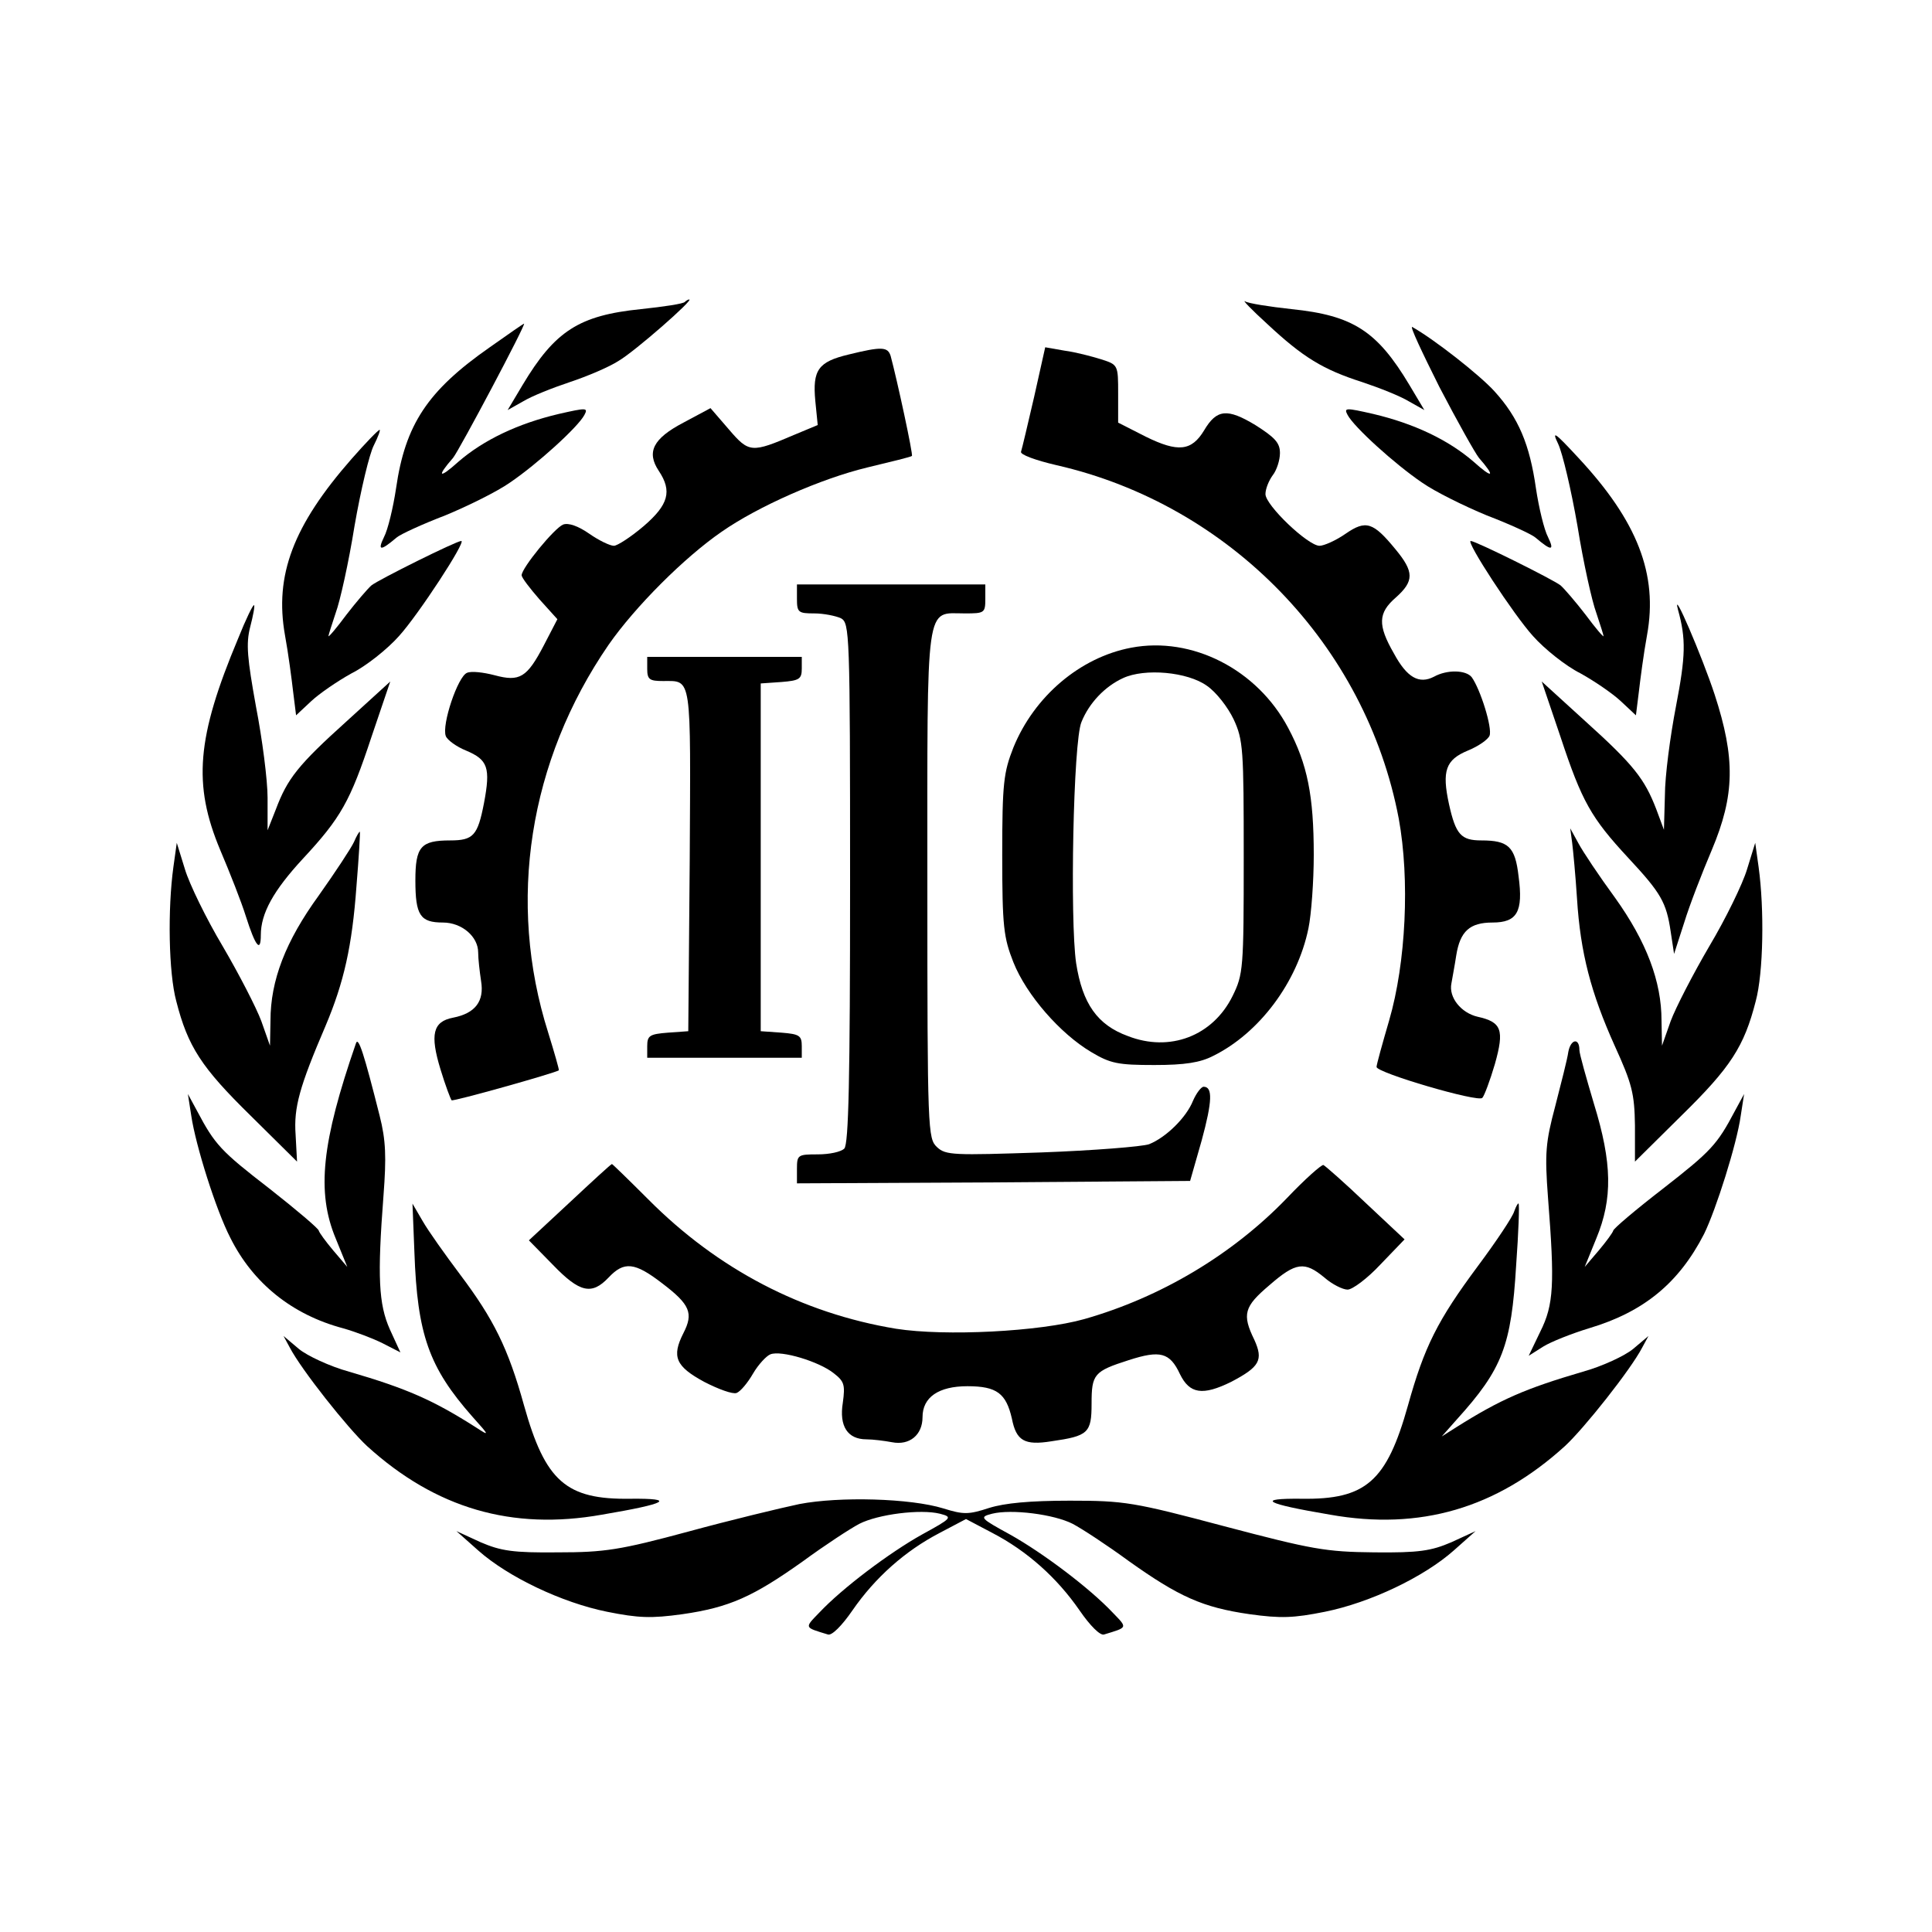 <?xml version="1.0" standalone="no"?>
<!DOCTYPE svg PUBLIC "-//W3C//DTD SVG 20010904//EN"
 "http://www.w3.org/TR/2001/REC-SVG-20010904/DTD/svg10.dtd">
<svg version="1.0" xmlns="http://www.w3.org/2000/svg"
 width="400pt" height="400pt" viewBox="0 0 400 400"
 preserveAspectRatio="xMidYMid meet">

<g transform="translate(0,400) scale(0.1,-0.1)"
fill="#000000" stroke="none">
<path d="M1418 3375 c-3 -4 -44 -10 -91 -15 -128 -13 -178 -45 -245 -157 l-31
-52 32 18 c18 11 61 28 97 40 36 12 81 31 101 44 34 20 156 127 146 127 -2 0
-6 -2 -9 -5z"/>
<path d="M2624 3329 c74 -69 115 -94 196 -120 36 -12 79 -29 97 -40 l32 -18
-31 52 c-67 112 -117 144 -244 157 -46 5 -90 12 -96 16 -7 4 13 -17 46 -47z"/>
<path d="M1014 3281 c-129 -90 -175 -160 -194 -292 -6 -40 -17 -86 -25 -101
-14 -29 -7 -29 26 -1 8 7 54 28 101 46 46 19 107 49 134 68 56 38 141 115 154
140 8 15 4 15 -53 2 -85 -20 -156 -54 -208 -99 -40 -36 -46 -32 -11 8 13 16
152 278 147 278 -1 0 -33 -22 -71 -49z"/>
<path d="M2980 3199 c37 -71 74 -137 82 -147 35 -40 29 -44 -11 -8 -52 45
-123 79 -208 99 -57 13 -61 13 -53 -2 13 -25 98 -102 154 -140 27 -19 88 -49
134 -68 47 -18 93 -39 101 -46 33 -28 40 -28 26 1 -8 15 -19 61 -25 101 -13
91 -36 146 -86 201 -31 34 -124 107 -170 133 -6 3 20 -52 56 -124z"/>
<path d="M1757 3266 c-63 -15 -75 -32 -69 -96 l5 -50 -48 -20 c-89 -38 -94
-38 -136 11 l-38 44 -56 -30 c-63 -33 -77 -61 -51 -100 28 -42 20 -70 -31
-114 -27 -23 -55 -41 -62 -41 -8 0 -31 11 -51 25 -23 16 -43 23 -54 19 -18 -7
-86 -90 -86 -105 0 -5 17 -27 37 -50 l37 -41 -28 -54 c-35 -67 -50 -76 -102
-62 -23 6 -48 9 -57 5 -19 -7 -53 -108 -44 -131 3 -8 22 -22 42 -30 45 -19 51
-35 37 -109 -13 -67 -22 -77 -70 -77 -61 0 -72 -13 -72 -83 0 -72 10 -87 57
-87 39 0 73 -29 73 -62 0 -13 3 -39 6 -59 7 -42 -12 -67 -58 -76 -42 -8 -48
-35 -26 -107 10 -33 21 -62 23 -64 3 -3 213 56 222 62 1 1 -9 36 -22 78 -86
271 -40 563 125 803 55 79 157 181 234 234 76 53 206 110 301 133 50 12 91 22
93 24 3 2 -31 159 -44 207 -6 19 -18 20 -87 3z"/>
<path d="M2141 3178 c-13 -56 -25 -107 -27 -113 -3 -6 30 -18 73 -28 360 -82
641 -373 709 -732 23 -126 15 -298 -20 -418 -14 -48 -26 -91 -26 -96 0 -12
211 -74 219 -64 4 4 16 36 26 70 20 71 14 87 -36 98 -34 8 -60 40 -54 69 2 12
7 38 10 58 8 50 28 68 75 68 51 0 64 22 54 96 -7 61 -21 74 -77 74 -42 0 -53
12 -67 75 -15 69 -7 92 39 111 22 9 42 23 45 31 6 16 -19 96 -37 121 -12 15
-51 16 -78 1 -31 -16 -56 -2 -83 48 -34 59 -33 84 4 116 38 34 38 53 -1 100
-46 56 -61 61 -103 32 -20 -14 -45 -25 -54 -25 -24 0 -112 84 -112 107 0 11 7
28 15 39 8 10 15 31 15 46 0 21 -10 32 -51 58 -58 35 -80 33 -106 -11 -26 -43
-54 -46 -121 -13 l-57 29 0 60 c0 59 0 60 -35 71 -19 6 -53 15 -76 18 l-40 7
-23 -103z"/>
<path d="M728 3050 c-121 -138 -160 -241 -138 -365 7 -38 14 -92 17 -118 l6
-48 31 29 c17 16 55 42 84 58 30 15 74 50 98 77 40 44 140 197 129 197 -10 0
-171 -80 -186 -92 -8 -7 -32 -35 -52 -61 -20 -27 -37 -47 -37 -44 0 2 7 24 15
48 9 24 27 105 39 180 13 75 31 150 40 167 9 18 14 32 12 32 -3 0 -29 -27 -58
-60z"/>
<path d="M3226 3081 c9 -19 27 -95 40 -170 12 -75 30 -156 39 -180 8 -24 15
-46 15 -48 0 -3 -17 17 -37 44 -20 26 -44 54 -52 61 -15 12 -176 92 -186 92
-11 0 89 -153 129 -197 24 -27 68 -62 98 -77 29 -16 67 -42 84 -58 l31 -29 6
48 c3 26 10 80 17 118 23 126 -20 236 -142 367 -49 53 -56 58 -42 29z"/>
<path d="M1650 2760 c0 -28 3 -30 36 -30 19 0 44 -5 55 -10 18 -10 19 -27 19
-548 0 -405 -3 -541 -12 -550 -7 -7 -31 -12 -55 -12 -41 0 -43 -1 -43 -30 l0
-30 407 2 407 3 24 84 c22 81 23 111 4 111 -5 0 -15 -13 -22 -29 -14 -35 -56
-76 -91 -90 -15 -5 -115 -13 -223 -17 -181 -6 -198 -6 -216 11 -19 18 -20 31
-20 545 0 595 -5 560 78 560 40 0 42 1 42 30 l0 30 -195 0 -195 0 0 -30z"/>
<path d="M493 2678 c-86 -205 -94 -302 -37 -438 20 -47 44 -108 53 -137 20
-63 31 -76 31 -39 0 45 26 92 87 158 79 85 98 119 142 252 l39 115 -90 -82
c-101 -91 -123 -119 -147 -183 l-17 -43 0 67 c0 37 -11 122 -24 189 -18 100
-21 130 -12 165 6 23 10 44 8 45 -2 2 -17 -29 -33 -69z"/>
<path d="M3474 2738 c17 -61 16 -96 -4 -200 -12 -62 -23 -145 -23 -185 l-2
-71 -16 43 c-24 62 -46 91 -147 182 l-90 82 39 -115 c44 -133 63 -167 140
-250 68 -73 79 -92 88 -153 l7 -46 21 65 c11 36 37 103 57 150 48 114 49 190
6 322 -26 79 -89 226 -76 176z"/>
<path d="M2342 2659 c-106 -20 -201 -101 -244 -207 -20 -51 -23 -73 -23 -222
0 -149 3 -171 23 -222 27 -68 97 -148 161 -186 40 -24 56 -27 131 -27 63 0 95
5 122 19 95 47 174 152 197 264 6 29 11 98 11 152 0 122 -13 188 -53 263 -64
121 -199 190 -325 166z m157 -79 c19 -13 43 -44 55 -69 20 -43 21 -62 21 -286
0 -231 -1 -242 -23 -287 -41 -83 -130 -117 -217 -83 -63 23 -94 67 -107 151
-13 89 -6 459 11 499 16 40 49 74 86 91 45 21 134 13 174 -16z"/>
<path d="M1340 2615 c0 -22 5 -25 33 -25 60 0 57 15 55 -371 l-3 -354 -42 -3
c-38 -3 -43 -6 -43 -28 l0 -24 160 0 160 0 0 24 c0 22 -5 25 -42 28 l-43 3 0
360 0 360 43 3 c37 3 42 6 42 28 l0 24 -160 0 -160 0 0 -25z"/>
<path d="M733 2257 c-6 -13 -39 -63 -73 -111 -69 -95 -100 -176 -100 -259 l-1
-52 -18 51 c-10 27 -46 97 -80 155 -34 57 -69 129 -78 159 l-17 55 -7 -50
c-12 -87 -10 -219 6 -278 24 -94 52 -137 154 -237 l96 -95 -3 56 c-4 56 8 99
62 225 38 90 55 165 64 289 5 61 8 111 7 113 -1 1 -7 -9 -12 -21z"/>
<path d="M3255 2255 c2 -16 7 -68 10 -115 7 -113 29 -196 78 -305 36 -79 41
-99 42 -165 l0 -75 96 95 c102 100 130 143 154 237 16 59 18 191 6 278 l-7 50
-17 -55 c-9 -30 -44 -102 -78 -159 -34 -58 -70 -128 -80 -155 l-18 -51 -1 52
c0 81 -31 163 -96 254 -33 45 -67 96 -76 113 l-17 31 4 -30z"/>
<path d="M737 1840 c-71 -205 -82 -308 -42 -404 l24 -59 -29 34 c-16 19 -29
37 -30 41 0 4 -46 43 -102 87 -101 78 -113 91 -150 161 l-19 35 7 -45 c9 -61
51 -195 81 -253 47 -94 128 -159 233 -187 25 -7 62 -21 82 -31 l37 -19 -22 48
c-23 52 -26 108 -13 277 6 79 5 114 -8 165 -32 127 -44 165 -49 150z"/>
<path d="M3247 1822 c-2 -15 -15 -65 -27 -112 -20 -75 -22 -97 -15 -190 14
-179 12 -221 -16 -277 l-24 -50 30 19 c16 10 59 27 95 38 114 34 186 94 238
195 25 51 68 187 76 245 l7 45 -19 -35 c-37 -70 -49 -83 -149 -161 -57 -44
-103 -83 -103 -87 -1 -4 -14 -22 -30 -41 l-29 -34 24 59 c34 82 33 156 -5 279
-16 54 -30 103 -30 111 0 26 -18 23 -23 -4z"/>
<path d="M1180 1511 l-85 -79 50 -51 c55 -57 80 -63 115 -26 32 34 54 32 111
-12 58 -44 65 -62 44 -103 -25 -49 -16 -69 43 -101 29 -15 59 -26 67 -23 8 3
23 21 34 40 11 19 28 37 36 40 22 9 101 -15 131 -39 22 -17 24 -24 19 -61 -8
-49 10 -76 49 -76 13 0 37 -3 53 -6 36 -7 63 15 63 52 0 41 33 64 93 64 61 0
80 -15 92 -67 9 -46 26 -56 82 -47 76 11 83 17 83 78 0 61 5 67 77 90 65 21
85 16 106 -29 20 -41 47 -45 106 -16 59 31 67 45 48 87 -26 53 -21 69 31 113
55 48 73 50 114 16 16 -14 38 -25 48 -25 10 0 41 23 68 52 l50 52 -80 75 c-44
42 -84 77 -88 79 -4 1 -38 -29 -76 -69 -113 -117 -261 -205 -419 -250 -92 -26
-288 -36 -390 -20 -194 32 -369 123 -513 268 -40 40 -74 73 -75 73 -2 0 -41
-36 -87 -79z"/>
<path d="M858 1407 c6 -170 30 -238 120 -340 36 -40 36 -41 7 -22 -88 56 -142
80 -262 115 -40 11 -87 33 -104 47 l-32 27 13 -24 c24 -46 120 -167 160 -204
142 -129 300 -175 486 -142 136 23 155 34 59 33 -133 -2 -176 36 -220 193 -33
119 -63 179 -133 272 -30 40 -65 89 -77 110 l-21 36 4 -101z"/>
<path d="M3135 1492 c-3 -11 -37 -62 -75 -113 -84 -113 -111 -167 -145 -289
-44 -157 -87 -195 -220 -193 -96 1 -77 -10 59 -33 186 -33 344 13 486 142 40
37 136 158 160 204 l13 24 -32 -27 c-17 -14 -64 -36 -104 -47 -119 -35 -170
-57 -262 -115 l-30 -19 31 35 c95 105 113 153 123 319 5 69 7 126 5 128 -1 2
-5 -5 -9 -16z"/>
<path d="M1655 886 c-38 -8 -142 -33 -230 -57 -141 -38 -173 -43 -270 -43 -93
-1 -118 3 -160 21 l-50 23 45 -40 c62 -55 173 -108 267 -127 65 -13 91 -14
156 -5 97 14 146 36 250 110 45 33 97 67 116 77 39 20 127 31 167 21 27 -7 25
-9 -37 -43 -68 -38 -165 -111 -213 -162 -31 -32 -31 -30 18 -45 8 -3 29 18 51
50 47 68 109 123 180 160 l55 29 55 -29 c71 -37 133 -92 180 -160 22 -32 43
-53 51 -50 49 15 49 13 18 45 -48 51 -145 124 -213 162 -62 34 -64 36 -37 43
40 10 128 -1 167 -21 19 -10 71 -44 116 -77 104 -74 153 -96 250 -110 65 -9
91 -8 156 5 94 19 205 72 267 127 l45 40 -50 -23 c-42 -18 -67 -22 -160 -21
-100 1 -128 6 -310 54 -188 50 -207 53 -320 53 -83 0 -135 -5 -167 -15 -43
-14 -53 -14 -95 -1 -68 21 -215 25 -298 9z"/>
</g>
</svg>
